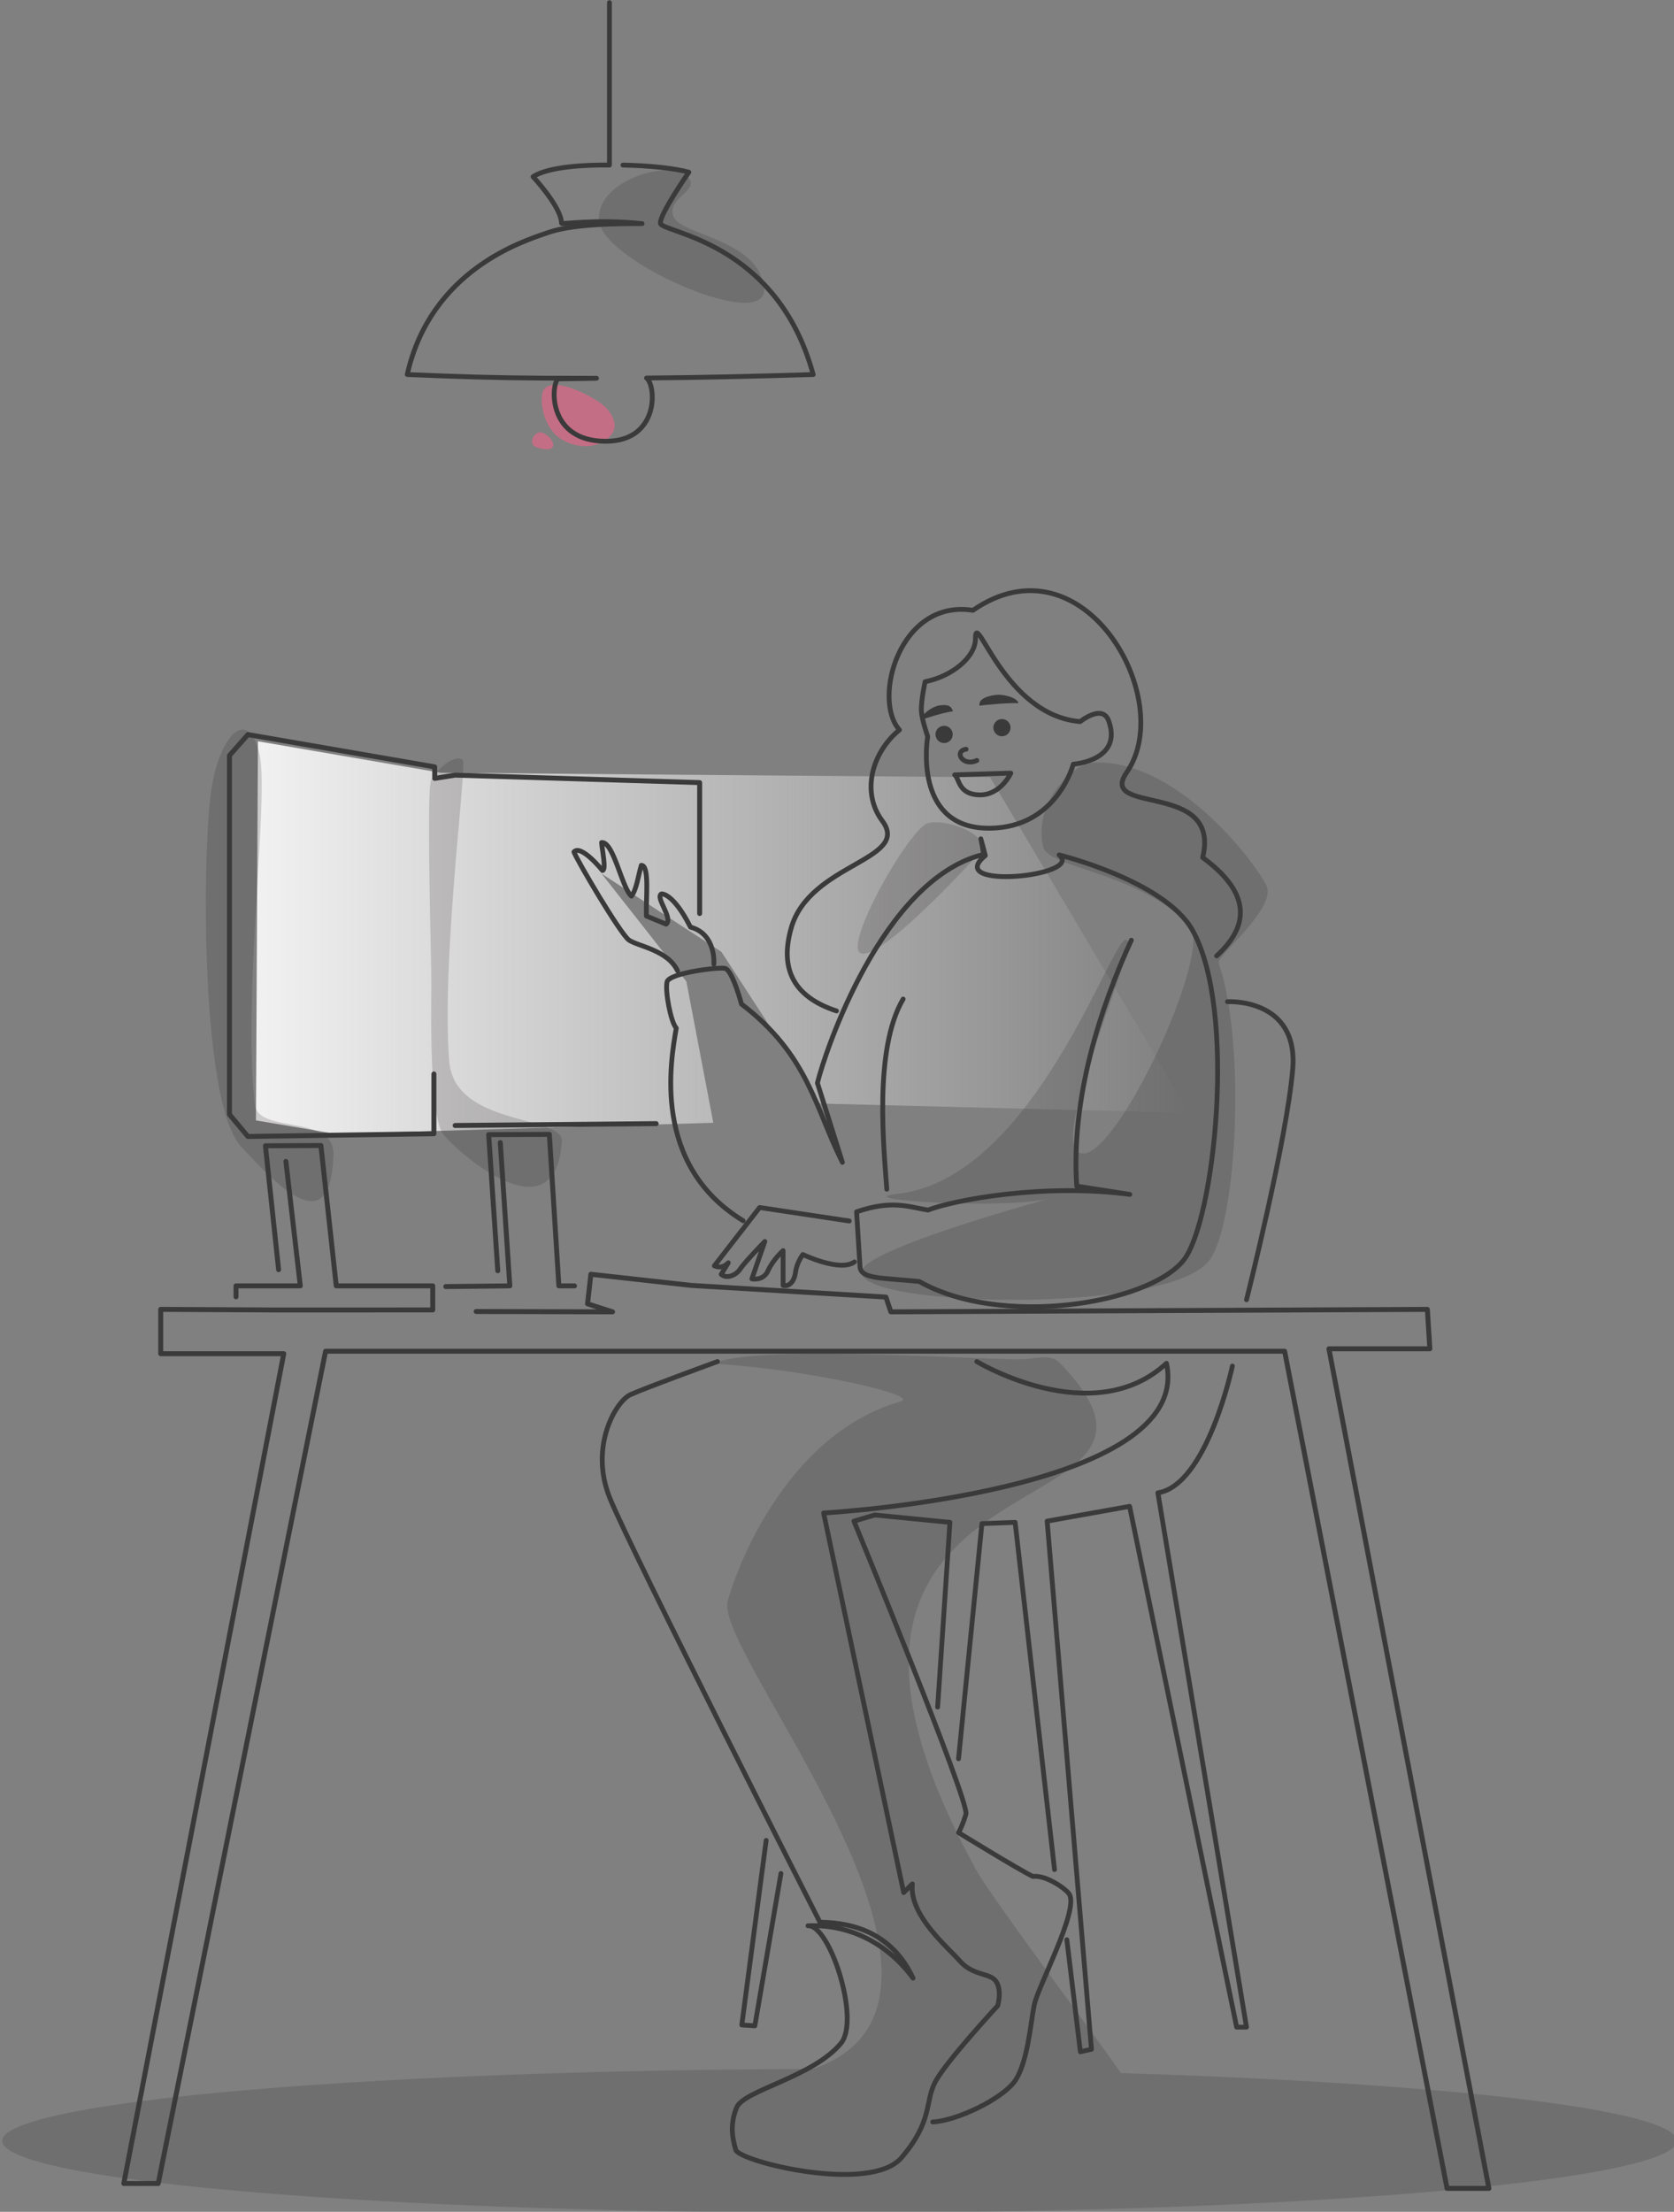 <?xml version="1.0" encoding="UTF-8" standalone="no"?>
<!-- Created with Inkscape (http://www.inkscape.org/) -->

<svg
   width="395.273"
   height="522.038"
   viewBox="0 0 104.583 138.122"
   version="1.1"
   id="svg5"
   xml:space="preserve"
   xmlns:xlink="http://www.w3.org/1999/xlink"
   xmlns="http://www.w3.org/2000/svg"
   xmlns:svg="http://www.w3.org/2000/svg"><rect x="0" y="0" width="104.583" height="138.122" fill="#808080" stroke="none"/><defs
     id="defs2"><linearGradient
       id="linearGradient87823"><stop
         style="stop-color:#f7f6f7;stop-opacity:1;"
         offset="0"
         id="stop87819" /><stop
         style="stop-color:#f7f6f7;stop-opacity:0;"
         offset="1"
         id="stop87821" /></linearGradient><linearGradient
       id="linearGradient60825"><stop
         style="stop-color:#ffffff;stop-opacity:1;"
         offset="0"
         id="stop60823" /></linearGradient><linearGradient
       xlink:href="#linearGradient87823"
       id="linearGradient87825"
       x1="284.3"
       y1="79.317"
       x2="314.421"
       y2="79.317"
       gradientUnits="userSpaceOnUse"
       gradientTransform="matrix(1.613,0,0,0.799,-78.652,21.595)" /></defs><style
     id="style9077">
		tspan { white-space:pre }
		.shp0 { fill: #4c4c4c } 
		.shp1 { fill: #000000 } 
		.shp2 { fill: #808080 } 
	</style><g
     id="g56894"
     style="display:inline"
     transform="translate(-270.455,-13.673)"><g
       id="g18553-1"
       transform="matrix(1.252,0,0,1.252,-191.771,-33.875)"
       style="display:inline"><path
         id="path23620-3"
         style="display:inline;opacity:1;fill:#c36e85;fill-opacity:1;stroke:none;stroke-width:0.218;stroke-linecap:round;stroke-linejoin:round;stroke-dasharray:none;stroke-opacity:1;paint-order:stroke fill markers"
         d="m 396.794,60.196 c 0.042,-0.258 -0.413,-0.694 -0.695,-0.653 -0.282,0.041 -0.559,0.583 -0.151,0.735 0.408,0.152 0.804,0.176 0.846,-0.082 z m -0.483,-2.761 c -0.219,0.352 -0.078,1.85 0.877,2.443 0.954,0.593 2.144,0.404 2.579,-0.321 0.238,-0.396 0.004,-0.986 -0.533,-1.413 -0.537,-0.427 -2.465,-1.444 -2.922,-0.709 z" /><path
         style="display:inline;opacity:1;mix-blend-mode:normal;fill:url(#linearGradient87825);fill-opacity:1;stroke:none;stroke-width:0.3;stroke-linecap:round;stroke-linejoin:round;stroke-dasharray:none;stroke-opacity:1;paint-order:stroke fill markers"
         d="m 382.062,74.952 9.133,1.57 27.401,0.224 9.936,16.742 -18.422,-0.468 -4.921,-7.566 -5.982,-3.902 4.233,5.378 1.344,7.05 -18.847,0.554 -3.975,-0.673 z"
         id="path87271" /><path
         id="path27475-0"
         style="display:inline;opacity:1;fill:#322b2b;fill-opacity:0.194;stroke:none;stroke-width:0.24;stroke-linecap:round;stroke-linejoin:round;stroke-dasharray:none;stroke-opacity:1;paint-order:stroke fill markers"
         d="m 402.496,46.468 c -1.386,-0.006 -3.555,0.965 -3.413,2.535 0.181,2.011 8.563,5.697 8.233,3.283 -0.33,-2.414 -4.223,-2.568 -4.533,-3.543 -0.31,-0.975 1.527,-1.286 0.625,-2.032 -0.197,-0.163 -0.524,-0.242 -0.912,-0.243 z m -21.227,27.902 c -0.65,0.037 -1.389,1.451 -1.601,3.531 -0.404,3.953 -0.368,15.192 1.547,17.258 1.914,2.066 4.472,4.732 4.614,0.419 0.068,-2.054 -3.768,-1.02 -3.929,-2.52 -0.608,-5.683 0.741,-15.402 0.23,-17.508 -0.204,-0.84 -0.52,-1.199 -0.86,-1.18 z m 10.749,1.437 c -0.451,0.038 -1.155,0.693 -1.314,1.074 -0.244,0.586 0.021,9.161 0.012,10.279 -0.009,1.119 -0.107,6.485 0.593,7.391 0.701,0.906 5.578,5.192 5.921,0.365 0.095,-1.339 -5.373,-0.733 -5.624,-4.021 -0.397,-5.194 0.907,-14.77 0.674,-15.006 -0.067,-0.068 -0.157,-0.092 -0.261,-0.083 z m 31.982,0.202 c -0.365,-0.002 -0.725,0.073 -1.044,0.292 -0.9,0.615 -2.108,2.076 -1.713,3.91 0.229,1.065 4.755,1.264 7.304,3.917 1.192,1.241 -3.5,11.393 -5.302,11.383 -1.802,-0.01 1.732,-7.962 2.253,-10.413 -0.283,-2.265 -4.19,11.602 -11.52,12.425 -2.669,0.3 5.335,0.786 7.571,0.239 0.154,-0.038 -8.907,2.412 -9.341,3.57 -0.687,1.836 15.046,2.251 17.278,-0.428 1.449,-1.739 1.887,-10.982 0.51,-14.896 -0.114,-0.325 2.932,-2.752 2.386,-3.864 -0.572,-1.165 -4.317,-6.113 -8.382,-6.135 z m -8.082,2.982 c -0.154,-0.003 -0.295,0.01 -0.413,0.041 -0.947,0.247 -4.353,6.291 -3.32,6.503 1.033,0.212 5.036,-4.081 5.835,-4.968 0.7,-0.777 -1.026,-1.558 -2.103,-1.576 z M 409.892,105.503 c -2.387,0.008 -4.417,0.129 -5.085,0.497 4.261,0.222 10.461,1.56 9.306,1.889 -5.447,1.548 -8.045,7.868 -8.611,9.951 -0.711,2.619 14.178,19.931 4.257,23.335 a 41.779,3.587 0 0 0 -40.454,3.584 41.779,3.587 0 0 0 41.779,3.588 41.779,3.587 0 0 0 41.779,-3.588 41.779,3.587 0 0 0 -27.743,-3.379 c -1.253,-1.845 -6.444,-8.723 -7.228,-10.153 -12.009,-21.906 12.731,-16.472 4.164,-25.285 -0.461,-0.474 -1.293,-0.167 -1.926,-0.162 -1.296,0.01 -6.263,-0.289 -10.24,-0.276 z" /><path
         id="path19921-9"
         style="display:inline;opacity:1;fill:none;fill-opacity:1;stroke:#3a3a3a;stroke-width:0.24;stroke-linecap:round;stroke-linejoin:round;stroke-dasharray:none;stroke-opacity:1;paint-order:stroke fill markers"
         d="m 399.601,38.109 v 8.102 c -1.219,-0.019 -3.065,0.085 -3.812,0.581 0,0 1.412,1.508 1.42,2.317 8.2e-4,0.083 1.614,-0.225 4.02,0.023 -3.313,-0.023 -4.334,0.321 -4.764,0.471 -1.187,0.412 -5.776,1.836 -6.954,7.055 2.523,0.106 4.204,0.162 6.727,0.18 0.61,0.004 2.061,0.006 2.672,0.006 0.436,2.4e-5 -2.323,0.036 -1.887,0.034 -0.345,0.372 -0.487,3.109 2.394,3.109 2.675,0 2.53,-2.779 2.035,-3.154 2.772,-0.024 5.543,-0.088 8.315,-0.175 -1.823,-6.704 -7.605,-7.068 -7.623,-7.549 -0.019,-0.481 1.42,-2.541 1.42,-2.541 -0.664,-0.193 -1.984,-0.335 -3.289,-0.356 m 13.982,41.596 c -1.481,2.513 -0.955,7.482 -0.816,9.486 m -6.019,32.479 -1.216,9.205 0.651,0.043 1.303,-7.599 m 7.818,-8.301 0.614,-9.211 -3.746,-0.368 -1.044,0.307 c 0,0 5.772,14.001 5.588,14.615 -0.184,0.614 -0.368,0.921 -0.368,0.921 0,0 3.04,1.87 3.713,2.186 0.647,-0.086 1.652,0.622 1.813,0.884 0.491,0.798 -1.566,4.606 -1.75,5.527 -0.184,0.921 -0.335,2.961 -0.998,3.838 -0.648,0.858 -2.84,1.934 -4.068,1.996 m 6.079,-12.588 -1.965,-17.317 -1.658,0.061 -1.167,11.729 m 13.665,-19.589 c 0,0 -1.256,5.935 -3.717,6.325 l 4.421,26.65 h -0.491 l -5.342,-25.975 -4.114,0.737 2.211,26.343 -0.553,0.123 -0.675,-5.588 m 8.015,-46.787 c 0,0 3.564,-0.207 3.255,3.377 -0.309,3.584 -2.305,11.49 -2.305,11.49 m -26.4,3.083 c 0,0 -3.615,1.317 -4.342,1.65 -0.728,0.333 -2.051,2.581 -1.042,5.124 1.009,2.542 10.497,21.189 10.497,21.189 1.825,0.022 3.65,0.643 4.647,2.791 -1.219,-1.653 -3.054,-2.694 -5.24,-2.613 1.08,-0.064 2.619,4.677 1.646,5.857 -1.402,1.7 -4.863,2.345 -5.211,3.213 -0.347,0.868 -0.206,1.528 -0.043,2.106 0.162,0.577 6.709,2.214 8.272,0.391 1.563,-1.824 1.163,-2.767 1.672,-3.756 0.518,-1.008 3.126,-3.821 3.126,-3.821 0,0 0.225,-0.722 -0.065,-1.194 -0.29,-0.472 -1.151,-0.263 -1.845,-1.064 -0.569,-0.655 -2.521,-2.263 -2.345,-3.821 l -0.434,0.434 -3.995,-18.932 c 0,0 18.497,-1.042 17.108,-7.468 -3.692,3.399 -9.466,-0.087 -9.466,-0.087 M 404.812,86.062 c 0,0 0.123,-1.504 -1.167,-1.842 -0.866,-1.716 -1.443,-1.658 -1.443,-1.658 -0.344,0.168 0.603,1.228 0.226,1.51 l -0.983,-0.405 c -0.033,-0.841 0.172,-2.53 -0.255,-2.529 -0.155,0.53 -0.235,1.213 -0.493,1.537 -0.481,-0.412 -0.889,-2.735 -1.487,-2.673 0.016,0.325 0.248,1.37 0.044,1.393 0,0 -1.065,-1.318 -1.424,-0.926 0.15,0.419 2.314,4.089 2.744,4.396 0.43,0.307 1.934,0.491 2.426,1.535 m 8.567,12.478 -4.472,-0.673 -2.258,2.909 c 0.256,0.107 0.489,0.065 0.695,-0.152 0,0 -0.22,0.361 -0.354,0.577 0.287,0.252 0.762,0.028 0.949,-0.27 0.187,-0.298 1.228,-1.37 1.228,-1.37 l -0.646,1.865 c 0,0 0.576,0.119 0.805,-0.407 0.229,-0.527 0.752,-1.002 0.752,-1.002 v 1.737 c 0.307,0.068 0.556,-0.18 0.621,-0.666 0.065,-0.486 0.365,-0.875 0.365,-0.875 0,0 1.858,0.89 2.574,0.369 m 5.003,-24.294 2.801,-0.087 c 0,0 -0.506,1.119 -1.585,1.086 -1.046,-0.033 -0.976,-0.817 -1.216,-0.999 z m 0.568,-1.278 c -0.617,0.084 -0.185,0.89 0.537,0.56 m -0.069,-6.072 c 0,0.936 -1.202,1.89 -2.513,2.143 0,0 -0.214,0.981 -0.184,1.476 0.026,0.432 0.314,1.259 0.314,1.259 -0.13,0.826 -0.462,4.841 3.43,4.559 3.078,-0.223 3.834,-3.18 3.834,-3.18 0,0 2.485,-0.166 1.767,-2.161 -0.31,-0.862 -1.423,0.038 -1.423,0.038 -3.814,-0.32 -5.226,-5.71 -5.226,-4.136 z m 12.033,15.821 c 1.734,-1.579 1.623,-3.211 -0.695,-4.907 0.945,-3.865 -5.287,-2.086 -3.787,-4.253 2.519,-3.639 -2.161,-11.883 -7.677,-8.079 -3.666,-0.582 -5.031,4.454 -3.667,5.966 -1.387,1.134 -1.911,3.122 -0.86,4.531 1.466,1.966 -3.619,2.116 -4.54,5.346 -0.603,2.114 0.182,3.456 2.259,4.14 m 14.712,-3.527 c -1.517,3.291 -3.024,7.845 -2.724,12.266 l 2.649,0.412 c -4.326,-0.57 -8.814,0.288 -10.074,0.782 -0.991,-0.167 -1.8,-0.516 -3.561,0.087 l 0.13,2.075 0.044,0.704 c 0.1,0.564 1,0.506 2.953,0.695 4.095,2.32 11.416,1.122 13.178,-1.042 1.552,-1.906 2.704,-12.523 0.444,-16.5 -1.388,-2.444 -6.643,-3.734 -6.643,-3.734 1.29,1.066 -5.803,1.766 -3.682,0.035 -0.026,-0.123 -0.224,-0.839 -0.224,-0.839 0,0 0.177,0.748 0.086,0.79 -5.002,1.265 -7.87,9.844 -8.24,11.391 l 1.247,3.957 c -1.369,-2.715 -1.677,-5.333 -5.036,-7.895 0,0 -0.455,-1.712 -0.829,-1.781 -0.374,-0.069 -2.78,0.235 -2.886,0.675 -0.106,0.441 0.184,2.016 0.461,2.303 -0.282,1.648 -1.23,6.826 3.336,9.61" /><path
         id="path12930"
         style="display:inline;fill:none;fill-opacity:1;stroke:#3a3a3a;stroke-width:0.247;stroke-linecap:round;stroke-linejoin:round;stroke-dasharray:none;stroke-opacity:1;paint-order:fill markers stroke"
         d="m 394.63,102.113 -0.476,-7.146 m 7.779,-0.946 -10.031,0.093 m 0,-17.476 12.201,0.374 v 6.53 m -20.646,12.365 0.055,0.479 0.663,5.727 h -3.208 v 0.546 m 4.236,-7.547 0.766,7.001 h 4.815 v 1.202 l -7.874,0.002 -5.701,-0.031 v 2.211 h 6.141 l -7.983,41.388 h 1.719 l 8.351,-41.511 h 47.856 l 8.106,41.757 h 2.088 l -7.983,-41.879 h 5.035 l -0.123,-1.965 -26.773,0.123 -0.246,-0.737 -9.702,-0.581 -5.021,-0.556 -0.165,1.473 1.25,0.401 -6.808,-0.018 m -1.517,-1.243 3.196,-0.035 m 1.972,-7.557 0.476,7.557 h 0.781 m -5.955,-25.475 -1.021,0.163 v -0.574 l -9.322,-1.611 -0.921,1.045 v 17.9 l 0.921,1.101 9.281,-0.137 v -2.982 m 3.187,9.815 -0.454,-6.788 3.029,-0.013 m -13.511,6.749 -0.659,-6.18 2.771,-0.013" /><path
         id="path15480-7-4"
         style="display:inline;fill:#3a3a3a;fill-opacity:1;stroke:none;stroke-width:0.099;stroke-linecap:round;stroke-linejoin:round;stroke-dasharray:none;stroke-opacity:1;paint-order:stroke fill markers"
         d="m 418.925,72.635 c -0.337,0.033 -0.935,0.16 -0.856,0.545 0.184,-0.049 1.703,-0.17 1.932,-0.123 0.008,-0.254 -0.692,-0.459 -1.076,-0.422 z m -3.719,1.217 c 0.235,-0.042 0.886,-0.302 1.532,-0.397 -0.083,-0.357 -0.415,-0.323 -0.652,-0.294 -0.37,0.045 -0.94,0.452 -0.88,0.692 z m 3.981,-0.01 c -0.237,2.3e-4 -0.429,0.193 -0.429,0.43 2.3e-4,0.237 0.192,0.429 0.429,0.429 0.237,5.7e-5 0.43,-0.192 0.43,-0.429 6e-5,-0.237 -0.192,-0.43 -0.43,-0.43 z m -2.886,0.337 c -0.237,2.3e-4 -0.429,0.193 -0.429,0.43 -6e-5,0.237 0.192,0.43 0.429,0.43 0.237,5.7e-5 0.43,-0.192 0.43,-0.43 6e-5,-0.237 -0.192,-0.43 -0.43,-0.43 z" /></g></g><style
     id="style58337">
		tspan { white-space:pre }
		.shp0 { fill: #4c4c4c } 
		.shp1 { fill: #000000 } 
		.shp2 { fill: #808080 } 
	</style><style
     type="text/css"
     id="style73738"><![CDATA[
	.st0{fill-rule:evenodd;clip-rule:evenodd;}
]]></style><style
     id="style24127">
		tspan { white-space:pre }
		.shp0 { fill: #4c4c4c } 
		.shp1 { fill: #000000 } 
		.shp2 { fill: #808080 } 
	</style><style
     type="text/css"
     id="style28410">
	.st0{fill:#A435F0;}
</style></svg>
